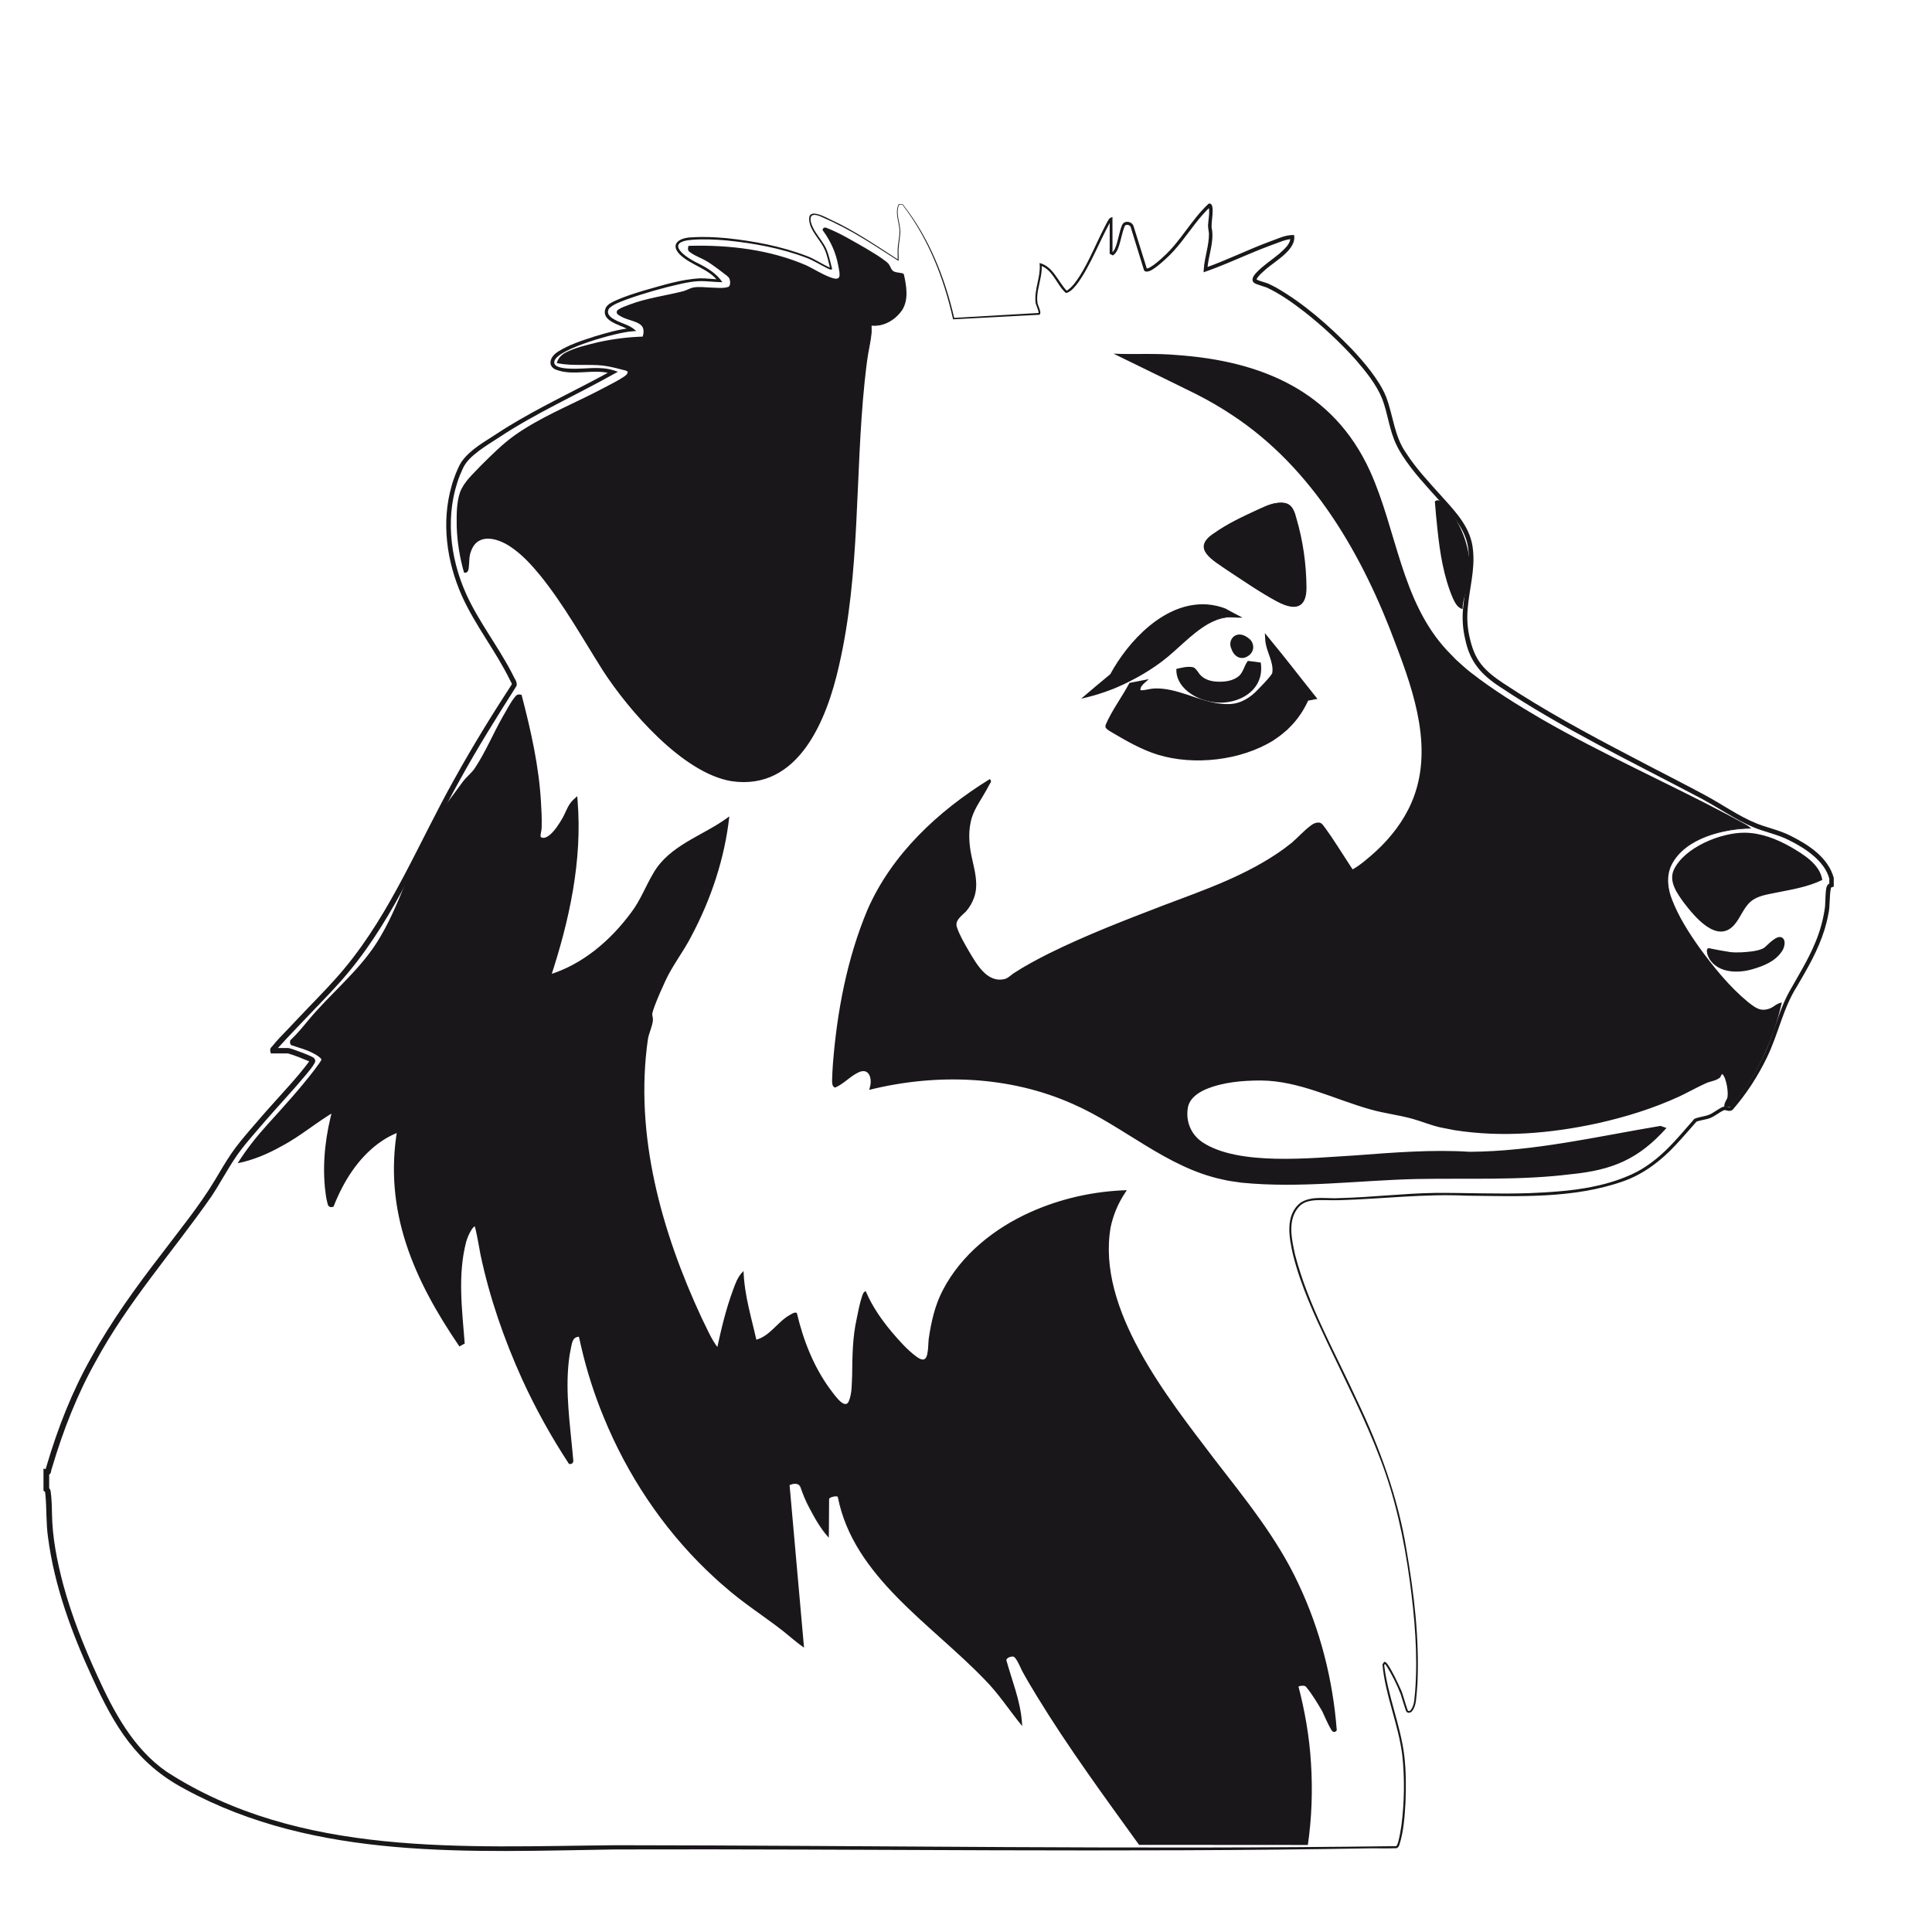 <?xml version="1.0" encoding="UTF-8"?>
<svg id="Layer_1" data-name="Layer 1" xmlns="http://www.w3.org/2000/svg" viewBox="0 0 1080 1080">
  <defs>
    <style>
      .cls-1 {
        fill: #1a171b;
      }
    </style>
  </defs>
  <g>
    <path class="cls-1" d="M504.55,114.11c14.72,18.52,23.64,41.01,28.91,63.9,0,0-.39-.29-.39-.29,0,0,47.72-2.78,47.72-2.78l-.23.07c.07-1.28-.83-3.08-1.26-4.4-.16-.43-.32-.88-.4-1.36,0,0-.05-.46-.05-.46-.7-7.12,2.87-13.85,2.34-20.91,0,0-.06-.86-.06-.86,7.73,1.98,10.31,10.56,15.34,15.66,0,0-.29-.16-.29-.16-.05-.02.13-.02.3-.12,3.07-2,5.16-5.22,7.16-8.25,5.36-8.54,9.08-18.01,13.7-26.97.89-1.59,1.57-3.25,2.63-4.79.21-.24.46-.51.91-.69,0,0,.99-.39.99-.39,0,0,0,1.09,0,1.09,0,0,.03,18.95.03,18.95,0,0-.43-.69-.43-.69,0,0,.96.48.96.48,0,0-.84.09-.84.09.69-.56,1.19-1.28,1.62-2.13,1.82-4.08,2.25-8.78,3.9-12.97.21-.48.49-1.11,1.11-1.56.59-.43,1.28-.58,1.91-.57,1.61,0,3.22,1.02,3.6,2.66,0,0,.23.72.23.72,0,0,7.21,23.06,7.21,23.06l-.26-.4s.31.08.74-.07c.41-.13.86-.34,1.3-.58,2.7-1.57,5.09-3.76,7.41-5.88,9.68-8.69,15.55-20.6,25.09-29.47,0,0,.27-.25.27-.25,0,0,.35,0,.35,0,3.71-.03.42,11.76,1.38,14.17,1.34,7.69-2.19,15.25-2.52,22.81,0,0-1.34-1.01-1.34-1.01,12.19-4.3,23.88-10.15,36.04-14.66,0,0,6.09-2.28,6.09-2.28,2.36-.9,5-1.49,7.65-1.47,1.7,8.32-11.29,14.91-16.48,19.82-1.46,1.27-3.03,2.65-4.09,4.23-.19.3-.35.6-.38.88-.01.03,0,.03,0,.03-.02.02,0-.06-.03-.09-.01-.03-.04-.06-.06-.09,0,0,.01,0,.02,0,.32.28.76.42,1.19.61,1.67.68,3.76,1.14,5.45,1.82,1.41.72,2.88,1.37,4.27,2.13,15.74,9.04,29.47,21.19,42.1,34.12,3.71,3.95,7.64,8.38,10.91,12.7,3.35,4.47,6.53,9.18,8.65,14.52,3.9,10.41,4.5,21.7,10.93,30.96,5.89,9.19,13.57,17.22,20.96,25.47,7.6,8.46,15.53,16.94,16.59,28.93,1.26,11.27-2.17,22.22-2.98,33.25-.47,5.42-.07,10.83,1.21,16.11,1.21,5.28,3.05,10.42,6.36,14.58,3.26,4.19,7.68,7.45,12.23,10.51,23.04,15.29,47.38,28.43,71.91,41.22,8.54,4.6,35.58,18.3,44.17,23.2,9.59,5.42,18.68,11.86,29.13,15.33,5.16,1.72,10.7,3.13,15.75,5.74,9.92,5,20.65,11.92,23.86,23.25,0,0,.04.16.04.16,0,0,0,.16,0,.16,0,0,0,3.84,0,3.84,0,0,0,.88,0,.88,0,0-.81.28-.81.28-.38.13-.91.31-.71.23.18-.18,0,0-.06.3-1.01,4.81-.32,10.02-1.51,14.91-2.12,11.56-7.27,22.28-13.04,32.38,0,0-4.33,7.52-4.33,7.52-7.85,12.22-10.43,26.56-16.83,39.76-5.07,10.54-11.5,20.45-19.16,29.28-.49.46-1.28.74-1.94.72-1.09.05-2.06-.67-2.99-.38-2.66,1.17-4.88,3.24-7.71,4.37-2.52.97-5.5,1.14-7.88,2.12,0,0,.37-.26.37-.26-3.9,4.39-7.71,8.91-11.78,13.22-8.06,8.71-17.82,16.19-29.1,20.21-28.1,9.91-58.51,8.44-87.83,8.11-23.61-1.11-47.01,1.8-70.6,2.51-2.95.07-5.93.05-8.86-.03-4.89-.03-10.49-.17-14.08,3.61-6.69,7.27-4.21,18.11-2.28,26.88,7.43,28.56,22.28,54.41,34.48,81.1,12.74,26.59,23.02,54.52,27.78,83.71,4.29,24.67,7.27,49.75,6.16,74.83,0,0-.31,4.42-.31,4.42-.46,3.72-.22,7.73-2.52,10.9-.5.71-1.45,1.36-2.39,1.08-.26-.04-.44-.18-.65-.29-.57-.4-.65-1.15-.9-1.73-.78-2.3-1.9-6.1-2.66-8.44-2.15-5.39-4.75-10.73-7.85-15.64-.29-.41-.6-.85-.97-1.17-.1-.12-.23-.12-.14-.13,0,0,.44-.25.44-.25l-.75,1.19s.08-.34.08-.34c1.96,17.23,9.08,33.42,11.24,50.67,1.01,8.65,1.05,17.35.7,26.04-.48,8.15-.97,16.45-3.52,24.25-.27.52-.47,1.15-1.36,1.56,0,0-.06.03-.06.03,0,0-.12,0-.12,0-4.56.17-9.12.11-13.66.07-140.88,2.51-281.89.21-422.76.64-81.06,1.17-167.27,6.36-240.86-33.75-27.2-14.38-39.39-35.29-51.77-62.32-11.42-24.87-21.11-50.9-24.7-78.18-1.17-7.9-.74-15.93-1.47-23.83,0,0-.1-.82-.1-.82,0,0-.1-.78-.1-.78-.03-.19-.07-.28-.08-.28,0,0,.01,0-.05-.03,0,0-.77-.56-.77-.56,0,0,0-.79,0-.79,0,0,0-9.6,0-9.6,0,0,0-1.97,0-1.97,0,0,1.9.43,1.9.43.06.01.16.01,0,.02-.08.01-.24.04-.42.17-.19.12-.33.33-.37.42-.08.21-.03.12-.02-.04.02-.16.04-.41.11-.7,0,0,.65-2.17.65-2.17,6.16-20.81,14.1-41.17,24.78-60.1,11.21-20.24,24.76-39.09,38.87-57.35,10.35-13.78,21.37-27.07,30.27-41.83,2.95-4.92,5.82-9.95,9.11-14.79,3.31-4.86,7.07-9.28,10.82-13.68,3.53-4.01,7.9-9.24,11.39-13.04,7.11-8.03,14.58-15.81,21.02-24.38.24-.37.53-.77.7-1.14.05-.13.01-.03,0,.05,0,0-.01.09,0,.17,0,.08.01.17.04.25,0,0,.07.21.07.21.03.12.19.25.13.19,0,0-.61-.34-.61-.34,0,0-.2-.1-.2-.1,0,0-.3-.14-.3-.14-3.66-1.54-7.48-3.1-11.26-4.19-.05,0,.06,0-.03-.01,0,0-.36,0-.36,0,0,0-.73,0-.73,0,0,0-1.45,0-1.45,0,0,0-5.81,0-5.81,0,0,0-1.22,0-1.22,0,0,0-.27-1.16-.27-1.16-.06-.28-.13-.63-.06-1.1.06-.47.36-.96.58-1.19.23-.25.36-.35.42-.41,2.88-3.63,6.21-6.91,9.39-10.24,2.91-2.99,7.55-8.08,10.59-11.16,7.11-7.4,14.3-14.69,20.77-22.55,26.21-31.66,41.43-70.44,61.48-106.05,9.98-17.97,20.74-35.5,31.97-52.7,0,0-.18.41-.18.41.05-.2.02-.5-.15-.92-.17-.42-.47-.91-.78-1.48-7.98-16.42-19.55-30.66-27.04-47.42-8.41-19.02-11.47-40.98-5.68-61.16.56-2.43,1.58-4.72,2.35-7.01.87-2.03,2.03-4.93,3.33-6.75,5.11-7.08,13.2-11.21,20.23-15.93,4.07-2.68,8.24-5.19,12.45-7.63,16.85-9.75,34.46-17.93,51.36-27.32,0,0,.19,1.97.19,1.97-10.37-3.38-21.69,1.57-31.96-2.57-.89-.45-1.87-1.16-2.38-2.32-.52-1.17-.27-2.43.1-3.37.7-1.87,2.34-3.31,3.97-4.33,6.24-3.87,13.13-6.05,20.01-8.3,6.93-2.06,13.82-4.17,21.09-4.8,0,0-.53,1.62-.53,1.62-.56-.45-1.33-.86-2.11-1.22-5.07-2.52-14.89-4.67-11.91-11.7,1.16-2.22,3.82-3.24,5.82-4.21,4.96-2.2,10.14-3.84,15.32-5.4,10.4-2.89,20.8-6.36,31.68-6.88,3.67-.02,7.24.48,10.77.6,0,0-.64,1.22-.64,1.22-5.4-7.31-15.27-9-21.64-15.23-5.68-5.94.1-9.46,7.11-9.51,6.4-.44,12.83-.09,19.2.48,15.24,1.62,30.46,4.47,44.81,9.98,4.51,1.64,9.11,4.98,13.36,6.66-.07.01-.14.06-.17.11l-.11.45c-.94-3.58-1.6-7.22-3-10.57-2.13-5.01-6.61-8.99-8.35-14.31-2.64-9.81,6.14-5.37,11.31-2.79,6.74,3.06,13.17,6.72,19.45,10.59,6.29,3.87,12.43,7.96,18.62,11.96l-.37.19c.11-2.59-.18-5.24.15-7.88.28-2.62.81-5.21.89-7.8.1-5.2-2.96-10.64-.41-15.65,0,0,.09,0,.09,0,0,0,1.99.02,1.99.02h0ZM504.41,114.37s-1.85.02-1.85.02c0,0,.14-.08.14-.08-1.19,2.34-1.02,5.07-.57,7.61.44,2.57,1.17,5.14,1.14,7.82-.07,2.66-.59,5.24-.85,7.84-.33,2.72.02,5.49-.12,8.27-6.33-4.04-12.61-8.18-19.02-12.08-7.83-4.83-16.03-9.09-24.45-12.73-8.58-3.66-5.8,4.58-2.77,9,1.99,3.12,4.48,5.93,5.95,9.39,1.47,3.47,2.14,7.14,3.09,10.67l.07.27s-.19.17-.19.17c-.07.07-.18.13-.28.16-.12.03-.11.01-.16.02-.7-.07-1.27-.4-1.89-.67-3.95-1.89-7.81-4.43-11.92-5.97-14.25-5.39-29.43-8.14-44.55-9.67-6.32-.54-12.66-.84-18.98-.39-16.09,1.12-4.56,9.63,3.2,13.25,5.07,2.56,10.17,5.62,13.42,10.48,0,0-1.6-.05-1.6-.05-3.64-.11-7.2-.59-10.71-.56-3.48.04-7,.72-10.49,1.43-10.42,2.32-20.81,5.27-30.88,8.87-3.26,1.29-7.12,2.51-9.6,4.91-2.01,3.02.78,5.17,3.46,6.54,3.22,1.79,6.82,2.49,9.88,4.7,0,0,1.8,1.45,1.8,1.45,0,0-2.33.18-2.33.18-8.33.48-40.82,9.51-43.32,16.33-2.55,6.62,18.44,4.08,22.08,4.17,3.68-.06,7.4.18,10.95,1.32,0,0,2.37.74,2.37.74l-2.18,1.22c-21.18,11.89-43.31,21.73-63.57,35.05-4.07,2.69-8.22,5.16-12.03,8.02-3.78,2.87-7.38,6.05-9.13,10.31,0,0-1.43,3.27-1.43,3.27-8.38,21.29-5.8,45.61,3.42,66.21,6.93,15.4,17.59,28.97,25.43,43.96,0,0,1.63,3.22,1.63,3.22.76,1.26,1.55,2.64,1.19,4.36-11.05,17.4-22.02,34.93-31.93,53.02-20,35.77-35.22,74.68-61.65,106.61-6.57,7.99-13.81,15.33-20.9,22.73-5.77,6.18-12.74,13.19-18.41,19.53-.61.65-1.03,1.34-1.62,1.95,0,0-.27.26-.27.26,0,0,.14-.2.15-.35.02-.15,0-.17,0-.14l-1.48-1.16s5.81,0,5.81,0c0,0,1.45,0,1.45,0,0,0,.73,0,.73,0h.36c.15,0,.5.04.69.09,1.13.28,1.99.6,2.95.92,3.14,1.13,6.27,2.26,9.31,3.65,0,0,.44.24.44.24.14.09.29.15.66.38.5.26,1.21,1.12,1.18,1.86,0,.13,0,.27-.02.31-.05.29-.14.59-.25.81-1.37,2.54-3.27,4.62-5.05,6.84-7.38,8.85-15.34,17.24-22.87,25.95-4.97,5.85-11.95,13.5-16.25,19.94-4.81,7.07-8.85,14.84-13.63,22.02-21.42,30.66-46.5,58.76-64.42,91.74-10.55,18.74-18.4,38.87-24.53,59.47,0,0-.6,1.97-.6,1.97-.01.05-.03.17-.05.36-.04.2-.02.47-.26,1.01-.16.53-1.08,1.18-1.63,1.18-.53.06-.78-.01-1.08-.06,0,0,1.9-1.54,1.9-1.54,0,0,0,9.6,0,9.6,0,0-.77-1.35-.77-1.35.84.4,1.53,1.63,1.61,2.48.55,4.05.66,8.1.72,12.14.17,13.54,2.84,26.87,6.3,39.94,4.73,17.47,11.44,34.36,18.98,50.81,9.28,20.34,20.19,40.99,39.01,53.93,74.19,47.83,166.24,41.69,250.89,40.95,145.45.11,290.96,2.5,436.4.51,0,0-.18.03-.18.03.13-.03.46-.46.64-.9.2-.45.36-.94.51-1.44.81-3.11,1.39-6.29,1.84-9.48,1.61-12.8,1.84-25.91.48-38.73-2.04-17.28-9.57-33.7-11.11-51.03,0,0,.75-1.19.75-1.19,0,0,.17-.27.17-.27l.27.02c.98.14,1.43,1.06,1.97,1.75,2.84,4.36,4.98,9.1,7.15,13.81.3.66.6,1.39.82,2.1,0,0,.67,2.12.67,2.12,0,0,1.3,4.22,1.3,4.22.22.7.44,1.4.68,2.09.15.43.28.81.45,1.18,0,0-.02-.01-.03-.01,0,0,.05.03.07.04.12.06.23.16.35.16.43.16.93-.2,1.34-.72,2.12-2.99,1.87-6.86,2.32-10.36,1.56-20.55-.28-41.19-3-61.57-3.18-23.31-8.09-46.46-16.58-68.46-8.36-22.04-19.15-43.02-29.25-64.3-7.57-15.98-15.04-32.17-19.39-49.38-2.21-9.55-4.8-22.65,4.31-29.48,6.6-4.03,14.71-1.92,21.98-2.47,17.65-.44,35.27-2.61,52.95-2.89,17.68-.12,35.35.76,53.01.12,20.34-.86,41.42-2.51,59.82-11.85,7.74-4.11,14.41-9.88,20.38-16.28,4.01-4.27,7.79-8.78,11.69-13.21,0,0,.15-.17.15-.17l.22-.09c3.51-1.41,7.04-1.21,10.17-3.35,1.54-.92,3-1.96,4.73-2.88.49-.26,1.11-.52,1.7-.54.66-.02,1.2.13,1.65.24.44.12.82.21,1.09.21.25-.01.37-.05.56-.21,0,0-.1.1-.1.1,7.46-8.71,13.74-18.42,18.66-28.78,5.67-11.51,8.15-24.73,14.62-36.21,4.78-8.5,10.43-17.66,14.14-26.66,2.79-6.54,4.71-13.46,5.62-20.48.21-2.85.18-5.75.46-8.67.16-1.33.29-2.92,1.43-3.92.38-.26.67-.33.84-.4l.46-.15s-.81,1.17-.81,1.17c0,0,0-3.84,0-3.84,0,0,.04.31.04.31-1.32-5.06-4.8-9.38-8.86-12.87-4.09-3.51-8.8-6.33-13.7-8.74-4.83-2.49-10.11-3.82-15.45-5.59-5.38-1.75-10.42-4.35-15.27-7.08-7.27-4.17-14.16-8.57-21.61-12.35-36.28-19.11-74.94-37.82-109.02-60.55-10.61-6.87-17.04-14.04-19.65-26.71-1.33-5.51-1.75-11.25-1.25-16.89.83-11,4.21-21.81,3.04-32.77-.98-11.33-8.66-19.42-15.93-27.56-7.35-8.24-15.09-16.33-21.17-25.83-1.07-1.76-2.23-3.67-3.1-5.56-4.03-8.14-4.81-17.56-8.01-25.85-3.27-8.11-9.14-15.26-14.84-21.89-8.74-9.72-18.38-18.69-28.65-26.76-6.61-5.12-13.53-10.04-21.11-13.59-1.71-.59-3.68-1.14-5.38-1.8-4.05-1.34-2.5-4.22-.38-6.46,3.85-4.09,8.63-7.11,12.88-10.65,2.68-2.56,6.28-5.19,6.13-9.14,0,0,1.11.96,1.11.96-3.99.09-7.93,2.18-12.05,3.54-4.04,1.47-8.03,3.12-12.01,4.79-8.41,3.55-16.84,7.29-25.55,10.26,0,0,.1-1.51.1-1.51.42-7.05,3.01-13.46,2.91-20.21-.12-1.5-.55-3.03-.51-4.66.21-3.47,1.04-6.88.38-10.26-.01-.04,0,.02.06.05.08.06.2.12.34.11,0,0,.62-.25.62-.25-3.1,2.88-5.88,6.12-8.51,9.5-5.27,6.78-10.2,14.11-16.67,19.87-1.6,1.47-3.23,2.91-4.98,4.24-1.65,1.14-3.34,2.6-5.48,2.75-.44.03-1.09-.2-1.49-.59,0,0-.08-.25-.08-.25,0,0-7.15-23.13-7.15-23.13,0,0-.22-.72-.22-.72-.18-1.23-2.11-1.87-2.99-1.22-.21.14-.39.46-.58.9-1.26,3.27-1.81,6.71-2.87,10.08-.6,1.92-1.32,4.1-3.14,5.58,0,0-.39.32-.39.32,0,0-.45-.23-.45-.23,0,0-.96-.49-.96-.49,0,0-.43-.22-.43-.22,0,0,0-.48,0-.48,0,0,.03-18.95.03-18.95,0,0,1,.7,1,.7-.08,0-.42.38-.62.76-1.65,3.09-3.3,6.22-4.81,9.4-2.98,5.91-13.13,29.7-20.08,30.49-5.28-4.71-7.11-12.94-14.28-15.37,0,0,.76-.6.76-.6.17,2.43-.12,4.83-.56,7.15-.84,4.78-2.56,9.67-1.77,14.53.39,1.4,1.08,2.77,1.41,4.18.19.7.37,1.83-.41,2.29,0,0-.15,0-.15,0,0,0-47.73,2.52-47.73,2.52,0,0-.32.02-.32.02,0,0-.07-.31-.07-.31-5.12-22.82-13.87-45.22-28.31-63.8h0Z"/>
    <path class="cls-1" d="M487.1,181.79c6.71.4,13.07-3.41,16.63-8.97,3.4-5.76,1.93-12.95.46-19.11,0,0,.1.21.1.21.07.06-.19-.09-.42-.12-.23-.05-.49-.09-.75-.13-1.66-.29-3.59-.26-4.93-1.46-1.69-1.69-1.85-3.82-3.86-5.06-6.95-4.97-14.68-9.07-22.24-13.1-3.4-1.8-7.45-3.81-10.78-5.04.13,0,.38-.27.38-.36l-.14-.81c4.44,5.9,7.73,12.91,9.09,20.2,1.91,7.18.78,12.23-7.65,8.94-6.84-2.62-12.87-7.14-19.82-9.2-18.37-6.07-37.89-8.48-57.2-7.75,0,0,1.24-1.04,1.24-1.04-.02.07,0,.11-.01.02,0-.09-.12-.33-.17-.36,0,0,.63.44.63.44,2.59,1.75,5.64,2.81,8.4,4.37,3.44,1.97,6.44,4.46,9.62,6.8,1.33,1.09,2.75,2,3.91,3.39.74,1,1.02,2.24,1.12,3.41.27,4.07-1.48,6.15-5.56,6.32-5.79.51-11.53-.87-17.17-.21-1.86.48-3.36,1.45-5.39,2-11.94,2.98-25.04,4.2-35.83,9.56.09-.13,0-.5-.04-.52-.09-.03.83.56,1.22.81,7.45,3.78,16.72,3.42,12.65,14.9-12.99.14-25.94,2.16-38.35,6.04-3.75,1.19-8.33,2.73-9.69,6.72,0,0-.45-.75-.45-.75,10.16,1.97,21.15-.29,31.37,2.58,2.06.48,4.1.96,6.15,1.55,1.27.25,2.68,1.25,2.1,2.69-.45,1.19-1.44,1.9-2.3,2.5-1.78,1.2-3.63,2.21-5.48,3.22-3.73,1.99-7.46,3.89-11.2,5.85-11.23,5.73-22.82,10.83-33.74,17.11-7.31,4.13-14.15,8.95-20.16,14.84-6.01,5.79-12.07,11.69-17.32,18.16-2.55,3.28-3.79,7.17-4.15,11.29-1.16,12.44.27,25.12,3.75,37.1,0,0-.9-.72-.9-.72-.13-.01-.26.03-.36.09-.04.02-.08.05-.1.08,0,0,.04-.07.07-.18.5-2.21.28-4.41.54-6.72,1.38-10.39,8.92-14.82,18.65-11.46,10.4,3.55,18.12,12.05,25.04,20.18,13.6,16.6,24.02,35.31,35.42,53.14,11.49,17.57,25.84,33.59,42.29,46.64,8.16,6.22,17.31,12.08,27.52,13.71,16.47,2.59,30.21-4.95,39.41-18.45,18.74-27.45,23.96-73.49,26.72-106.39,2.35-29.06,3-58.4,6.09-87.45.83-7.68,1.87-16.15,3.23-23.72,1.08-5.29,2.28-10.36,2.36-15.81h0ZM487.3,182c.24,5.21-1.08,10.58-1.97,15.7-.89,5.22-1.41,10.52-2,15.78-5.46,52.82-2.3,106.68-14.34,158.73-6.73,29.97-22.56,70.08-60.14,64.46-27.16-4.51-57.37-39.49-71.84-61.84-11.34-17.93-21.65-36.56-34.96-53.07-4.98-6.06-10.31-11.94-16.87-16.25-7.14-4.76-18.13-7.79-21.83,2.52-1.29,3.03-.89,6.32-1.34,9.57-.05.6-.23,1.29-.61,1.88-.29.41-.77.68-1.29.65,0,0-.71-.03-.71-.03-2.43-8.39-3.81-17.08-4.1-25.8-.06-6.37-.19-12.92,1.83-19.06,2.31-6.11,7.46-10.4,11.78-15.05,5.99-5.95,11.96-11.97,18.86-16.89,13.82-9.75,29.56-16.17,44.56-23.77,3.72-1.94,7.5-3.83,11.18-5.83,1.83-1.01,3.68-2.03,5.38-3.2.85-.58,1.63-1.22,1.93-2.04.3-.75-.4-1.17-1.47-1.43-4-1.04-8.14-2.13-12.23-2.66-8.28-.91-16.78.34-25.23-1.27,0,0-.64-.12-.64-.12.59-2.52,2.48-4.5,4.58-5.7,5.77-3.06,12.2-4.39,18.49-5.97,8.41-1.87,17-2.93,25.62-3.17,0,0-.83.61-.83.61.76-2.3,1.05-4.87-.33-6.5-1.49-1.78-4.08-2.47-6.29-3.22-2.16-.69-4.48-1.44-6.42-2.75-.28-.2-.62-.32-1.06-.9-.26-.33-.36-1.05-.15-1.44.19-.44.41-.6.6-.77,2.01-1.37,4.27-2.02,6.48-2.91,9.8-3.71,20.22-4.97,30.03-7.48,1.7-.45,3.56-1.6,5.45-2.04,3.36-.62,6.73-.07,9.99.02,3.34.06,6.76.61,9.86-.43,1.14-.76,1-3.2.52-4.52-.7-1.41-2.48-2.32-3.71-3.4-4.05-3.03-8.02-6.21-12.68-8.25-1.9-.93-3.9-1.83-5.65-3.14-.12-.09-.29-.18-.57-.44-.55-.42-.73-1.55-.54-2.13,0,0,.2-1,.2-1,0,0,1.05-.04,1.05-.04,21.99-.53,44.65,2.17,64.96,10.98,4.36,2.13,8.47,4.78,12.96,6.5,6.89,2.78,5.77-1.19,4.78-6.38-1.26-7.15-4.25-13.69-8.53-19.56,0,0-.27-.38-.27-.38l.14-.43c.07-.37.55-.84.93-.89.38-.09.62-.03.82,0,7.94,3.03,15.19,7.54,22.56,11.71,3.72,2.24,7.45,4.43,10.95,7.14.89.7,1.81,1.61,2.28,2.64.52,1,.89,1.98,1.56,2.57,1.2,1.08,3.53,1.01,5.12,1.4.29.1.59.08,1.04.54,0,0,.07.07.07.07,0,0,.03.14.03.14,1.42,6.39,2.74,13.88-.91,19.77-3.65,5.48-10.36,9.56-17.07,8.79h0Z"/>
    <path class="cls-1" d="M978.58,463.03c-.15-.06-.22-.03-.31-.12,0,0-.36-.28-.36-.28-2.93-2.09-8.75-4.83-12.02-6.6-39.07-20.22-79.79-37.35-117.42-60.3-14.52-8.97-29.25-18.44-40.92-31.08-25.84-27.55-28.6-67.15-43.68-100.28-17.71-38.64-50.84-56.58-91.82-61.93-9.63-1.25-19.37-2-29.07-2.1-4.85,0-9.75.23-14.7.1,0,0,.59-2.41.59-2.41,20.52,10.4,42.07,19.11,61.38,31.78,52.36,34.46,81.1,93.37,99.88,151.32,9.82,30.79,10.9,62.26-11.66,87.81-5.03,5.88-10.85,11.08-17.02,15.7-1.27.78-6.36,5.39-6.82,2.26-4.48-6.7-10.19-16.23-15.06-22.97-.58-.84-1.37-1.79-1.93-2.39-.59-.17-1.1-.1-1.76.03-1.52.46-3.11,1.89-4.4,2.96-2.88,2.48-5.49,5.24-8.47,7.8-27.48,21.53-62.11,30-93.81,43.23-14.24,5.64-28.44,11.43-42.16,18.25-6.83,3.41-13.65,7.03-19.99,11.16-2.15,1.75-4.81,3.89-7.91,3.62-9.47-.03-14.23-9.91-18.58-16.87-1.94-3.32-3.82-6.67-5.42-10.2-3.17-6.43-.43-8.28,4.15-12.62,8.03-9.33,5.42-18.76,2.93-29.58-1.66-7.51-2.21-15.55.19-22.99,2.28-6.57,6.61-11.96,9.66-18.11.17-.34.41-.63.57-.94.1-.18.19-.37.22-.51.02-.15,0-.11-.01-.15l.62.04c-28.31,17.58-53.96,41.51-67.35,72.51-6.6,15.39-10.75,31.77-13.97,48.19-2.93,15.41-4.86,31.07-5.28,46.76,0,.7.06,1.41.24,2.03.04.15.16.14-.14.02,0,0-.5.04-.5.04,4.77-2.25,8.11-6.41,13.06-8.57,1.37-.57,2.91-.89,4.38-.52,4.86,1.13,5.2,7.18,4.19,11.12,0,0-1.13-1.16-1.13-1.16,37.45-9.2,78.16-7.75,113.71,7.96,17.84,7.73,33.51,19.25,50.19,28.54,12.44,7,25.83,12.51,39.99,14.39,33.38,4.15,67.04-.98,100.55-1.75,24.02-.61,48.03.53,71.98-1.43,26.62-2.3,45.02-3.57,64.24-24.59,0,0,.64,2.55.64,2.55l-.73-.25.78.07c-35.35,6.03-70.68,14.24-106.79,14.45-32.05-2.1-63.96,3.04-96.01,3.7-17.88.13-39.92.45-55.35-9.87-5.95-4.12-9.65-11.01-9.47-18.3-.48-14.54,16.48-18.85,27.94-20.45,30.79-4.65,50.32,7.16,78.25,15.54,7.62,2.16,15.73,3.12,23.44,5.3,5.15,1.47,10.07,3.56,15.23,4.77,0,0,7.78,1.56,7.78,1.56,15.61,2.52,31.9,2.78,47.62,1.3,26.41-2.5,52.69-8.69,76.95-19.51,6.06-2.71,11.82-6.54,18.29-8.46,1.35-.45,2.82-.76,3.76-1.51.34-.74.72-1.43,1.35-2.09,5.19-3.63,7.29,13.21,5.81,15.76-.63,1.43-1.45,2.38-1.45,3.36,0,0-.95-.94-.95-.94,0,0,2.3-.1,2.3-.1,0,0-.64.31-.64.31,6.88-7.96,12.61-16.9,17.24-26.37,4.63-9.47,8.16-19.48,10.67-29.73,0,0,.93.88.93.88-1.44.42-2.71,1.58-4.33,2.45-5.83,2.97-10.25.31-14.69-3.43-2.71-2.17-5.2-4.56-7.6-7.02-11.82-12.42-22.27-26.25-30.41-41.36-4.62-8.92-9.31-19.83-4.43-29.62,7.26-14.61,29.61-20.69,44.78-20.16h0ZM978.86,463.14c-15.42.23-36.92,5.37-44.44,20.34-3.04,6.22-2.16,13.38.35,19.63,3.7,9.54,9.29,18.23,15.17,26.57,8.01,10.95,16.68,21.76,27.15,30.42,2.67,2.05,5.38,4.37,8.57,4.36,1.56,0,3.21-.43,4.59-1.13,1.4-.73,2.71-1.99,4.58-2.59,0,0,1.24-.39,1.24-.39-2.5,10.8-6.1,21.37-10.93,31.37-4.69,9.72-10.54,18.92-17.6,27.12,0,0-.39.02-.39.02l-2.3.11s-.98.05-.98.05l.03-.99c.05-1.52,1.02-2.78,1.57-3.99,1.03-2.59-.43-11.96-2.78-13.69,0,.02.11-.05-.03.05-.55.47-.72,1.54-1.31,2.07-2.37,1.87-5.55,1.94-8.18,3.28-4.81,2.2-9.47,4.82-14.33,7.15-14.65,6.73-30.13,11.53-45.84,15.03-26.17,5.69-53.47,8.02-80.05,3.82,0,0-7.94-1.56-7.94-1.56-5.26-1.21-10.24-3.31-15.36-4.75-7.73-2.15-15.64-3.03-23.46-5.23-20.41-5.73-39.9-16.06-61.35-16.21-10.37.01-21.24.92-30.83,4.93-4.44,1.97-8.86,5-9.93,9.94-1.41,7.56,1.43,15.07,7.88,19.5,20.13,13.61,61.45,8.87,85.44,7.52,21.16-1.59,43.3-3.4,64.13-2.03,36.01-.22,71.27-8.55,106.68-14.48,0,0,.38.13.38.13,0,0,.72.25.72.25,0,0,2.26.79,2.26.79-15.72,17.59-30.4,23.56-53.52,25.86-28.73,3.56-57.72,2.11-86.56,2.67-32.42.79-64.89,5.27-97.38,2.05-3.36-.5-7.51-.96-10.81-1.81-31.11-6.62-55.14-29.76-83.55-42.18-35.52-15.86-76.36-17.24-113.85-7.89,0,0,.39-1.53.39-1.53,1.31-4.45-.23-10.88-6.04-8.41-4.67,2.04-8.35,6.39-13.11,8.53,0,0-.27.11-.27.11,0,0-.23-.07-.23-.07-1.5-.49-1.45-2.48-1.5-3.75.04-3.21.27-6.33.47-9.51,2.33-29.33,7.88-58.78,19.29-86.01,13.63-31.19,39.53-55.19,68.03-72.86,0,0,.31-.19.31-.19s.31.24.31.24c1.01.94-.08,2.05-.52,2.88-.51.95-1.01,1.92-1.55,2.86-2.74,4.99-6.25,9.71-8.08,15.1-2.34,7.23-1.81,15.1-.2,22.46.78,3.74,1.79,7.46,2.25,11.31.47,3.83.39,7.87-1.01,11.56-1,2.75-2.52,5.33-4.45,7.55-2.45,2.52-6.48,5.03-5.01,8.98,1.54,4.49,4.01,8.61,6.36,12.74,4.4,7.3,10.28,18.6,20.48,16,1.71-.55,3.07-1.92,4.65-3.07,6.49-4.25,13.25-7.83,20.12-11.29,20.65-10.2,42.17-18.46,63.64-26.72,23.2-8.74,47.04-16.94,67.3-31.54,0,0,4.53-3.47,4.53-3.47,3.54-3.07,6.83-6.79,10.69-9.67,1.33-1.08,3.43-2.06,5.33-1.5,1.37.68,1.9,1.93,2.79,2.96,3.95,5.34,9.04,13.58,12.74,19.2,0,0,1.56,2.41,1.56,2.41l.79,1.18c.11.19.13.14.28.45.12.3.12.51.13.5,0,0,0-.11-.19-.3-.17-.16-.39-.17-.4-.17,4.6-2.53,9.34-6.71,13.36-10.33,8.35-7.69,15.46-16.89,19.95-27.33,12.42-28.86,1.73-60.61-8.85-88.35-18.41-49.71-46.27-98.48-91.47-128.18-6.34-4.22-12.93-8.05-19.72-11.5-15.42-7.67-31.07-15.18-46.55-22.8,11.67.5,23.55-.35,35.22.74,47.07,3.27,87.63,19.85,108.16,64.96,14.95,33.06,17.4,72.5,42.92,100.06,0,0,5.06,5.23,5.06,5.23,2.72,2.39,5.35,4.97,8.24,7.16,12.47,9.76,26.02,18.12,39.68,26.12,33.88,19.53,69.75,35.33,104.3,53.62,0,0,6.47,3.45,6.47,3.45,2.02,1.09,4.1,2.13,5.89,3.58.15.11.31.33.39.47h0Z"/>
    <path class="cls-1" d="M817.29,340.21c-1.11-5.41.94-11.11,1.62-16.38.61-5.27-.09-10.75-.78-16.03-.95-6.64-2.29-13.64-6.53-19.05-1.63-2.15-3.43-4.27-5.49-6-.71-.56-1.46-1.16-2.29-1.34-.22-.03-.21.03-.2.04l.31-.82c2.86,15.28,4.38,30.73,7.73,45.9.55,2.51,1.16,5.01,1.92,7.45.75,2.19,1.42,4.65,3.48,5.94,0,0,.19.12.19.12l.09.05h.02s.03.02-.02.02c-.04,0-.08.06-.08.1h0ZM817.58,340.29s-.07.1-.13.12c-.07.02-.05,0-.08,0-.08,0-.16-.03-.23-.06-2.59-.91-3.83-3.55-4.94-5.83-5.16-12.05-7.23-25.19-8.61-38.14-.59-5.36-1.09-10.71-1.5-16.08.59-.48,1.34-.83,2.11-.58,2.5.92,4,3.25,5.65,5.15,7.12,8.62,11.08,19.71,11.82,30.82.12,2.81.12,5.65-.44,8.51-1.11,5.63-3.55,10.45-3.65,16.09h0Z"/>
    <path class="cls-1" d="M713.18,281.5c-3.58.62-6.83,2.4-9.97,4.17-5.52,3.06-13.07,8.12-18.48,11.53-1.52,1-2.98,1.97-4.49,3.01-2.02,1.47-4.3,2.68-5.02,4.99-.43,2.42,1.58,4.45,3.19,6.06,2.56,2.49,5.45,4.73,8.39,6.85,8.86,6.28,18.51,11.56,28.34,16.14,1.53.7,3.29,1.41,4.91,1.8,3.2.84,6.17.69,6.8-2.95.84-5.11.03-10.63-.25-15.85-.56-7.21-1.4-14.4-2.34-21.58-1.52-7.77-.31-15.76-11.08-14.17h0ZM713.14,281.2c7.65-1.2,9.9,1.79,11.63,8.78,3.62,12.35,5.42,25.15,5.56,38.03.24,12.21-6.5,13.51-16.22,8.38-9.7-5.19-18.69-11.47-27.87-17.48-8-5.62-20.97-12.26-7.52-20.9,7.47-5.32,15.85-9.19,24.14-13.03,3.32-1.49,6.62-3.18,10.28-3.78h0Z"/>
    <path class="cls-1" d="M685.66,344.9c2.67-.32,5.32.2,7.92-.09,0,0-.09.46-.09.46-2.85-1.34-6.34-2.84-8.94-3.98-12.8-3.56-25.97.66-36.98,7.37-11.13,6.86-20.46,17.11-25.82,29.08,0,0-.05.11-.05.11l-.12.11-5.95,5.59c-1.98,1.87-3.95,3.74-5.96,5.58,0,0-1.09-2.03-1.09-2.03,7.01-2.09,13.8-4.93,20.31-8.31,6.48-3.41,12.8-7.23,18.75-11.45,9.59-7.17,18.72-15.59,29.93-20.27,1.48-.57,3.79-1.33,5.33-1.7,0,0,2.76-.47,2.76-.47h0ZM685.7,345.19s-2.71.51-2.71.51l-2.65.8s-2.55,1.07-2.55,1.07l-2.46,1.26c-9.71,5.65-16.85,14.2-25.86,20.98-6.04,4.52-12.45,8.38-19.21,11.69-8.16,4.09-16.97,7.11-25.91,9.06,4.97-4.31,11.2-9.42,16.29-13.67,9.91-18.32,30.45-40.78,54.38-39,3.43.29,6.79,1.05,9.97,2.27,3.16,1.73,6.33,3.44,9.54,5.08-2.97.25-5.93-.32-8.83-.05h0Z"/>
    <path class="cls-1" d="M698.15,357.3c-2.09-1.85-5.12-.02-7.22.71-3.06,1.1-2.58,4.12-.24,5.81,2.05,1.55,4.02,1.43,5.8-.21,1.62-1.49,3.78-4.31,1.66-6.3h0ZM698.35,357.08c2.75,2.24,3.01,6.4.33,8.86-3.98,3.6-8.61,1.75-10.26-3.12-2.14-4.27,1.06-9.09,5.88-7.95,1.53.39,2.89,1.22,4.05,2.22h0Z"/>
    <path class="cls-1" d="M736.18,390.57c-9.22-10.44-19.61-21.79-28.61-32.28,0,0,2.11-.83,2.11-.83.61,6.62,5.63,12.64,4.04,19.66-2.01,3.92-5.51,6.85-8.51,9.97-4.63,4.89-10.96,8.41-17.81,8.36-13.27-.05-24.62-8.36-37.64-9.54-2.1-.18-4.28-.25-6.31.14-2.06.39-4.22,1.11-6.56.82,0,0-.42-.05-.42-.05-.14-.74-.24-1.5-.08-2.27.3-1.79,1.81-3.15,2.99-4.28,0,0,.62,1.19.62,1.19l-7.89,1.82.6-.49c-1.81,3.66-4.47,8.37-6.46,11.93-1.97,3.7-4.3,7.31-5.7,11.25,0,.02,0,.05-.01.07.02-.09,0-.19-.03-.27l-.22-.43c.51.65,1.71,1.19,2.91,1.88,0,0,3.46,1.95,3.46,1.95,6.84,3.83,13.93,7.46,21.41,9.69,9.98,3.06,20.57,3.4,30.92,2.59,12.3-1.1,24.61-4.51,34.91-11.47,1.23-.69,3.55-2.68,4.7-3.51,0,0,2.86-2.67,2.86-2.67,3.71-3.76,6.9-8.06,9.39-12.8,1.73-.2,3.48-.26,5.36-.45h0ZM736.46,390.68c-1.7.3-3.51.71-5.38,1,0,0,.26-.19.26-.19-2.23,4.86-5.13,9.44-8.78,13.42,0,0-2.83,2.89-2.83,2.89,0,0-3.09,2.62-3.09,2.62-1.49,1.24-3.35,2.44-4.93,3.55-18.16,11.19-44.23,14.13-64.58,7.89-9.02-2.83-17.23-7.53-25.3-12.29-1.24-.77-2.86-1.51-3.77-2.84-.18-.57-.09-1.26.11-1.79,3.4-7.86,8.98-15.28,12.99-22.79,0,0,.21-.42.21-.42l.39-.07c1.9-.38,8.68-1.66,10.41-2.01-1.16,1.17-3.13,2.58-4.02,3.89-.55.79-.75,1.71-.61,2.69l-.49-.48c1.99.33,4.06-.3,6.22-.67,2.22-.36,4.4-.27,6.58-.08,12.81,1.29,24.49,9.07,37.48,8.57,6.39-.22,11.86-3.75,16.05-8.32,2.23-2.27,4.47-4.56,6.46-7.02.62-.79,1.33-1.68,1.39-2.22.88-6.23-3.66-12.07-3.95-18.43,0,0-.22-3.66-.22-3.66,0,0,2.33,2.83,2.33,2.83,9.02,10.87,18.23,22.91,27.06,33.93h0Z"/>
    <path class="cls-1" d="M704.54,370.58c-2.41.13-4.57.31-6.65.38l.66-.36c-1.38,2.62-1.7,6.26-3.96,8.63-3.88,4.13-10.19,5.09-15.45,4.17-3.22-.61-6.41-2.02-8.62-4.52-1.27-1.58-2.01-3.69-3.55-4.85-.84-.4-1.83-.38-2.76-.35-1.99.12-3.98.64-5.93,1.24l.42-.55c.3,5.39,4.87,9.43,9.33,11.84,9.17,4.68,21.62,4.82,29.91-1.65,3.08-2.45,5.18-6.13,5.99-9.99.32-1.14.4-2.8.58-3.98h0ZM704.75,370.37c2.7,17.05-15.45,25.4-29.93,21.44-8.33-1.98-17.6-8.45-17.24-17.89,3.04-.66,6.28-1.6,9.42-.91,1.26.49,1.98,1.7,2.71,2.59,2.04,3.54,5.87,5.06,9.78,5.38,4.6.37,9.88-.14,13.38-3.37,2.24-2.22,2.73-5.66,4.68-8.16,2.49.24,5.02.61,7.19.92h0Z"/>
    <path class="cls-1" d="M463.15,859.29c-.07-4.8-.15-15.75-.18-20.31,0-.61-.1-1.36.43-1.76,1.47-1.03,3.37-1.52,5.13-.99,9.02,41.71,46.49,66.95,75.73,94.66,4.96,4.78,9.85,9.62,14.24,14.95,4.37,5.34,8.26,11,12.58,16.27,0,0-1.35.54-1.35.54-.98-11.82-5.63-22.85-8.8-34.23-.28-2.99,4-4.65,6.41-3.79.67.28,1.11.75,1.52,1.24,1.82,2.35,2.78,4.91,4.05,7.48.56,1.19,1.33,2.36,2.01,3.57l2.1,3.58c18.48,30.96,39.97,59.97,61.16,89.11,0,0-.89-.45-.89-.45,0,0,92.76-.12,92.76-.12l-1.17,1.02c4.02-29.23,1.98-59.1-5.71-87.58,0,0-.2-.83-.2-.83,2.31-1.69,5.36-2.45,8-1.14.24.16.55.38.67.52,0,0,.47.47.47.47,3.35,4.01,5.98,8.46,8.66,12.88,2.1,3.72,3.43,7.94,5.76,11.51,0,0,.04.04-.01,0-.02-.02-.05-.04-.08-.06,0,0-.04-.02-.04-.02,0,0-.12-.07-.19-.09-.18-.06-.33-.07-.55-.04-.29.02-.63.24-.78.47,0,0-.24.86-.24.86-2.72-34.72-13.18-68.85-31.03-98.78-30.49-50.55-88.1-100.78-95.69-161.4-.2-1.53-.34-3.74-.38-5.31,0,0-.11-2.66-.11-2.66l.07-2.66c.05-10.7,3.53-21.35,9.45-30.25,0,0,.93,1.67.93,1.67-36.69,1.61-75.54,17.12-96.15,48.8-6.11,9.2-9.23,19.88-10.85,30.73-.97,4.73.51,18.08-7.98,13.42-6.17-3.93-10.86-9.69-15.59-15.15-5.65-6.87-10.79-14.26-14.3-22.48,0,0,.83.33.83.33.01.02.04-.02,0,.01-.12.15-.2.28-.29.46-1.83,4.44-2.58,9.28-3.59,13.97-1.03,5.09-1.82,10.18-2.09,15.36-.32,5.16-.3,10.36-.43,15.56-.32,4.33.19,14.87-3.73,17.22-5.16,2.73-16.64-17.71-18.76-21.9-4.76-9.31-8.06-19.29-10.48-29.42l.2.3s-.19-.03-.42.05c-8.38,3.32-12.71,13.03-21.77,15.16,0,0-.47.11-.47.11,0,0-.1-.47-.1-.47-2.79-12.56-6.63-25.03-7.19-37.99,0,0,.77.3.77.3-2.52,2.65-3.75,6.29-4.98,9.7-3.88,10.5-6.43,21.38-8.79,32.31,0,0-.03.15-.03.15-.12.1-.25.22-.41.25-.37.06-.66-.19-.87-.4-1.98-2.4-3.3-5.25-4.8-7.95-4.43-8.74-8.53-17.62-12.26-26.68-17.13-42.07-28.47-88.08-23.09-133.71,0,0,.6-4.87.6-4.87.54-3.27,2-6.24,2.61-9.42.49-1.69-.39-2.97-.23-4.83,1.62-6.45,4.56-12.3,7.2-18.35,4.03-9.02,10.19-16.69,14.62-25.44,4.54-8.61,8.49-17.55,11.72-26.73,4.31-12.24,7.38-24.92,8.89-37.8,0,0,1.37.81,1.37.81-13.67,9.97-31.37,14.85-40.19,30.04-2.88,4.79-5.07,10.05-7.87,15.08-5.67,9.98-13.45,18.71-22.1,26.21-9.22,7.88-19.98,14.26-31.85,17.39,0,0,.64-1.96.64-1.96,10.26-31.5,17.47-64.69,14.66-97.92,0,0,2.07.84,2.07.84-2.74,2.45-3.93,6.58-5.78,9.91-2.85,4.58-5.82,10.26-11.31,12.2-1.71.57-3.79.02-5.18-1.08-1.22-2.3-.17-4.81-.02-7.08.11-4.5-.09-9.16-.41-13.67-1.17-20.05-5.58-39.51-10.67-58.95,0,0,1.06,1.02,1.06,1.02-.03,0-.03,0,.02,0,.06,0,.15-.04.18-.07.05-.05-.1.11-.31.39-1.15,1.34-2.03,2.8-2.93,4.35-3.68,6.27-7.09,12.58-10.31,19.15-3.08,5.97-6.03,12.17-10.06,17.63-1.91,2.33-4.45,4.37-6.03,6.66,0,0-8.61,11.74-8.61,11.74-5.92,7.71-10.59,15.98-14.59,24.79-10.03,22.02-16.89,46.29-33.22,64.82-7.91,9.37-16.78,17.57-24.98,26.53-4.93,5.42-9.09,11.34-14.51,16.45,0,0,.47-.9.47-.9,0,0-.02.18-.02.18,0,0,.01-.01-.02-.19-.09-.43-.44-.84-.84-.99-.43-.14-.42-.08-.39-.09.22-.03.99.15,1.04.2,5.17,1.79,10.47,3.13,14.99,6.47.95.73,2.67,2.17,2.81,3.83.11.35-.05,1.24-.18,1.46-2.08,4.14-5.07,7.42-7.84,11.02-11.78,15.25-26.41,28.27-37.14,44.24,0,0-1.69-2.4-1.69-2.4,4.64-1.12,9.13-2.89,13.49-4.98,8.85-4.22,16.93-9.51,24.88-15.28,3.54-2.51,7.16-4.91,10.89-7.15.64-.32,1.15-.71,1.9-.88.25-.08.65-.07.93.01.24.06.46.19.64.32,0,0,.78.62.78.62-4.75,16.99-7.12,35.22-3.5,52.63.05.12.22.82.22.89,0,.07.06-.08-.32-.44-.3-.24-.62-.33-.93-.27,0,0-1.1.94-1.1.94,7.51-19.12,21.25-37.85,41.76-43.93-8.59,46.37,7.49,83.4,32.91,121.19,0,0-1.95-.47-1.95-.47,0,0,.94-.52.94-.52l-.75,1.4c-1.45-18.82-3.8-38.24,1.12-56.85,1.02-3.33,4.55-13.19,9.36-10.14.79.59.93,1.9,1.17,2.64,1.06,4.42,2.01,10.3,2.85,14.81,4.96,23.83,12.95,46.99,22.92,69.18,7.33,16.13,15.9,31.69,25.55,46.55,0,0-.82-.53-.82-.53-.04-.01-.07-.01-.12,0-.23-.03-.64.32-.66.46-.06.17-.01.06-.03-.05-.04-.43-.28-2.9-.32-3.46-1.78-20.28-5.04-41.19-.46-61.33.96-4.76,2.98-6.98,8.02-6.48,0,0,.18.82.18.82,1.84,8.62,4.15,18.08,6.88,26.44,10.92,34.76,29.41,67.22,53.88,94.25,1.13,1.13,5.87,6.21,7.08,7.43,2.13,2.17,5.33,5.07,7.39,7.11,8.39,7.76,17.44,14.66,26.74,21.33,3.7,2.7,7.38,5.41,10.99,8.26,3.59,2.88,6.96,5.97,10.63,8.63,0,0-.88.5-.88.5,0,0-7.42-89.94-7.42-89.94l-.02-.21s.19-.07.19-.07c6.38-2.49,6.89.97,8.55,6.06,3.54,8.37,8.09,16.3,13.61,23.51h0ZM463.25,859.58c-4.51-4.97-7.83-10.93-10.94-16.84-2.05-3.76-3.43-7.47-4.89-11.45-1.13-2.59-4.06-1.94-6.23-1.05,0,0,.17-.28.17-.28,0,0,7.99,89.89,7.99,89.89l.11,1.21c-4.13-2.85-7.85-6.23-11.72-9.3-10.82-8.45-22.5-15.76-32.79-24.93-2.96-2.44-7.34-6.54-10.17-9.27-24.72-23.92-44.18-53.31-57.21-85.11-5.24-12.65-9.52-25.96-12.61-39.31,0,0-1.53-6.72-1.53-6.72,0,0,.99.86.99.86-3.48-.32-4.34,1.82-4.98,4.87-.65,3.03-1.21,6.07-1.52,9.16-1.88,17.02.67,34.47,2.22,51.45,0,0,.21,2.35.21,2.35l.03.29.03.24c.03.2.06.42.07.69,0,.28.04.58-.17,1.11-.13.42-.8.96-1.34.95-.15,0-.28,0-.41-.02,0,0-.51-.05-.51-.05-9.88-15.08-18.66-30.88-26.16-47.28-10.11-22.34-18.24-45.72-23.3-69.74-.81-4.42-1.83-10.31-2.86-14.64-.12-.5-.29-1.09-.4-1.37,0,0,.05.08.08.11.04.05.08.09.12.13.04.03.11.08.09.06-.03-.01-.09-.06-.11-.06-.04-.01-.03-.02-.09,0-.1,0-.43.19-.72.48-.61.59-1.19,1.47-1.69,2.37-.99,1.79-1.87,3.88-2.42,5.82-4.84,18.56-2.28,37.92-.81,56.84,0,0-.83.46-.83.46,0,0-.94.52-.94.52l-1.19.66c-25.52-37.43-42.61-75.65-34.64-121.92,0,0,2.01,1.69,2.01,1.69-4.48,1.55-8.71,3.82-12.55,6.64-11.65,8.62-19.59,21.34-24.91,34.7,0,0-.31.78-.31.78,0,0-.79.16-.79.16-.62.13-1.2.05-1.75-.39-.59-.56-.62-.99-.69-1.2-.1-.5-.07-.35-.19-.77-.78-2.87-1.07-5.78-1.39-8.71-1.41-14.98.57-30.16,4.59-44.59,0,0,.51,1.62.51,1.62.29.26.75.39,1.12.31-10.39,5.86-19.66,14.07-30.36,19.66-7.68,4.35-15.9,7.84-24.63,9.6,4.88-7.74,10.63-14.98,16.71-21.69,9.11-10.03,18.13-19.95,26.35-30.67,1.21-1.82,3.08-3.9,3.81-5.62,0,.12,0,.07,0,.06,0,0,0-.03-.02-.07-.02-.04,0-.06-.05-.12-.2-.42-.83-1.04-1.51-1.53-1.38-1.03-3.08-1.92-4.73-2.69-1.66-.76-3.44-1.36-5.27-1.96,0,0-2.77-.91-2.77-.91,0,0-1.4-.49-1.4-.49-.21-.07-.03,0,.01-.01.03,0,.02,0-.03,0-.09-.02-.2.05-.74-.14-.31-.12-.62-.39-.79-.66-.12-.18-.2-.41-.24-.61-.06-.3-.04-.43-.04-.55.01-.25.04-.39.06-.54,0,0,.07-.52.07-.52l.4-.38c3.44-3.23,6.47-6.95,9.57-10.69,12.31-14.92,27.86-27.13,38.34-43.47,13.06-20.47,18.82-44.65,30.98-65.67,4.34-7.7,11.74-16.7,16.83-23.9,2.25-3.18,5.11-5.07,7.15-8.17,5.99-9.08,10.14-19.2,15.53-28.69,2.2-3.61,3.93-7.34,6.55-10.68.42-.45.43-.69,1.18-1.27.51-.38,1.36-.51,1.94-.36,0,0,.85.16.85.16l.21.86c5.05,19.41,9.54,39.28,10.64,59.44.28,4.13.46,8.48.39,12.65,0,0-.03,1.27-.03,1.27,0,1.87-1.04,4.37-.36,5.63,0,0-.44-.54-.44-.54,1.91,1.42,3.96.15,5.6-1.23,2.77-2.47,4.97-5.96,6.87-9.21,2.01-3.58,3.01-7.57,6.35-10.56,0,0,1.87-1.65,1.87-1.65,0,0,.2,2.49.2,2.49,2.73,33.61-4.63,67.08-15.08,98.81,0,0-1.33-1.39-1.33-1.39,18.88-5.57,34.75-19.17,46.31-34.83,5.23-6.81,8.08-14.75,12.51-22.17,8.85-15.37,27.3-20.72,40.8-30.47,0,0,1.61-1.16,1.61-1.16-2.59,23.47-10.18,46.2-21.24,67-4.43,8.69-10.69,16.46-14.68,25.33-2.04,4.42-4.02,8.88-5.74,13.43-.55,1.5-1.12,3.06-1.41,4.53-.14.98.49,2.39.37,3.56-.34,3.71-2.21,7.09-2.81,10.68-7.66,53.45,7.62,107.6,30.04,155.84,2.85,5.6,5.2,11.64,9.07,16.62.05.06-.03-.11-.32.1l-.13.24c2.37-10.93,4.96-21.9,8.86-32.41,1.29-3.53,2.53-7.23,5.21-10.03,0,0,.73-.74.73-.74.22,6.76,1.35,13.45,2.81,20.06,1.38,6.28,3.05,12.5,4.46,18.8,0,0-.58-.36-.58-.36,8.07-1.96,12.26-10.16,19.28-14,.75-.43,1.56-.94,2.43-1.19.42-.09.84-.2,1.41.18,0,0,.05.21.05.21,3.58,15.09,9.33,29.81,18.55,42.37,1.89,2.33,7.87,11.63,10.3,7.01,2.05-4.65,1.72-10.07,2-15.08.12-10.38.22-20.92,2.49-31.12.92-4.48,1.73-9.01,3.24-13.35.37-.76.4-1.4,1.3-2.01,0,0,.54-.33.54-.33,0,0,.28.66.28.66,3.47,8.06,8.6,15.36,14.19,22.1,4.27,4.97,8.64,10.02,13.92,13.91,2.63,1.9,5.24,2.93,6.08-1.69.56-2.68.46-5.46.75-8.19,1.36-9.35,3.43-18.79,7.86-27.23,10.34-19.93,28.82-34.65,49.07-43.71,16.91-7.58,35.32-11.68,53.84-12.24,0,0-1.16,1.75-1.16,1.75-3.79,5.72-6.47,12.19-7.89,18.9-7.99,45.83,31.73,95.13,57.99,129.71,17.1,22.18,35.15,44.17,47.02,69.77,12.13,25.63,19.24,53.54,21.38,81.77,0,0-.28.39-.28.39-.18.26-.57.5-.9.55-.26.04-.46,0-.69-.07-.09-.03-.25-.1-.26-.11-.45-.27-.78-.77-1.04-1.17-1.85-3.2-3.41-6.89-4.97-10.24-2.71-4.6-5.49-9.32-8.87-13.42,0,0-.33-.33-.33-.33-.13-.14-.16-.11-.22-.19-.06-.05-.17-.1-.28-.13-1.31-.41-3.26-.06-4.29.64,0,0,.49-1.31.49-1.31,3.77,14.3,6.38,29.12,7.24,43.95.96,15.2.42,30.49-1.76,45.57,0,0-1.03,0-1.03,0,0,0-92.76-.06-92.76-.06,0,0-.56,0-.56,0,0,0-.33-.45-.33-.45-19.46-27-39.22-53.91-56.61-82.35-2.89-4.78-5.74-9.45-8.45-14.44-1.15-2.38-2.22-5.1-3.8-7.15-.24-.29-.54-.63-.84-.75-.6-.24-1.33-.1-2.01.07-1.15.31-2.21,1.13-2.15,1.9l-.03-.19c1.56,5.68,3.49,11.29,5.17,17,1.67,5.7,3.09,11.55,3.55,17.55,0,0,.19,2.43.19,2.43-7.1-8.58-13.02-17.96-20.85-25.85-29.85-31.17-73.65-57.76-82.29-102.41-1.42-.43-3.37,0-4.57.87-.19.18-.28.34-.29.57,0,0,0,.86,0,.86,0,4.84-.15,15.72-.18,20.57h0Z"/>
    <path class="cls-1" d="M1018.38,491.76c-2.68-8.32-11.54-12.56-18.75-16.45-7.61-3.89-15.76-6.87-24.32-7.33-13.44-.77-32.63,5.45-38.39,18.61-2.54,6.37,2.72,11.91,6.33,16.68,3.77,4.45,7.66,8.94,12.49,12.19,11.09,6.92,12.76-4.43,18.48-11.27,4.4-5.74,12.03-6.66,18.65-7.58,8.58-1.15,17.29-2.13,25.51-4.84h0ZM1018.65,491.9c-8.1,3.93-16.84,5.31-25.38,7.02-5.04,1.09-10.59,1.65-14.61,5.06-4.11,3.56-5.62,8.95-9.26,13.11-9.66,10.71-22.17-4.78-28.02-12.36-3.77-5.21-8.77-11.93-5.66-18.61,6.02-12.55,26.3-20.76,39.67-20.63,8.99.1,17.62,3.45,25.33,7.78,7.07,4.11,16.74,9.79,17.92,18.65h0Z"/>
    <path class="cls-1" d="M954.86,530.42c-.35.32-.44.84-.4,1.33.17,1.51.99,2.97,1.91,4.14,5.02,6.06,22.27,5.32,29.19,2.8,3.87-1.33,7.34-4.06,9.12-7.73.7-1.42,1.2-3.43.34-4.73-.03-.03.01.05,0,.04-2.81,1.11-4.63,4.01-6.95,5.97-4.33,2.93-9.79,3.05-14.76,2.98-1.64-.08-3.31-.24-4.91-.59-4.56-1.26-8.83-3.72-13.54-4.21h0ZM954.67,530.2c.56-.24,1.11,0,1.69.06,3.61.7,7.29,1.44,10.92,1.96,3.88.42,8.29.08,12.14-.4,2.35-.34,4.8-.82,6.71-1.95,2.02-1.71,3.82-3.73,6.15-5.17.86-.5,1.93-1.06,3.1-.88,3.48.89,2.23,5.92.73,7.96-3.7,5.61-10.09,8.14-16.27,9.96-8.01,2.4-18.93,2.35-24.1-5.4-.8-1.44-1.48-2.92-1.6-4.57-.03-.54.07-1.17.53-1.58h0Z"/>
  </g>
  <path class="cls-1" d="M463.2,859.44c-5.45-6.52-10.02-14.92-13.53-22.71-2.01-4.47-1.41-9.59-8.58-6.75l7.7,89.92c-4.02-2.88-7.65-6.28-11.56-9.31-9.39-7.27-19.36-13.82-28.5-21.41-43.29-35.95-73.03-87.85-84.26-142.97-4.32-.22-5.23,2.01-6.08,5.65-4.71,20.09-.9,43.41.81,63.68.04.52.35,1.79-.47,1.67-22.54-34.43-39.07-73-48.25-113.23-.57-2.52-3.25-18.89-4.04-19.48-3.06-2.27-6.64,7.25-7.17,9.22-4.91,18.32-2.5,37.9-1.04,56.53l-.94.52c-12.92-19.46-24.94-40.25-31.06-63-5.05-18.77-5.62-37.53-2.54-56.72-18.73,6.46-31.37,24.39-38.4,42.22-.63.14-.57-.5-.71-.95-.52-1.69-.91-4.27-1.14-6.07-1.95-15.46.05-31.74,4.25-46.71-.31-.26-2.76,1.38-3.32,1.71-8.23,4.97-15.69,11.23-24.2,16.12-7.49,4.3-15.41,8.46-23.84,10.47,8.28-12.62,19.31-23.1,29.05-34.54,2.41-2.83,15.88-18.65,15.89-20.88s-4.56-4.56-6.37-5.45c-3.4-1.69-7.02-2.56-10.55-3.86-.52-.19-.81.23-.65-.76,5.38-5.05,9.65-11.15,14.63-16.57,12.24-13.32,25.46-24.56,35.01-40.34,13.44-22.2,19.61-50.46,34.64-71.42,3.88-5.4,7.96-10.67,11.79-16.05,1.66-2.33,4.99-5.02,6.57-7.34,6.13-8.97,11.42-21.9,17.28-31.67,1.44-2.41,3.42-6.29,5.16-8.28.48-.54.74-1.18,1.64-1,3.54,14.2,7.27,28.43,9.06,43.01,1.14,9.24,2.25,20.94,1.98,30.16-.05,1.83-1.11,4.02-.24,6.01,5.43,3.87,11.67-6.36,14.07-10.42,2.07-3.51,3.21-7.98,6.33-10.7,2.77,33.55-4.53,66.75-14.87,98.37,19.12-5.4,36.66-20.73,47.91-36.79,8-11.43,9.47-22.6,20.98-31.81,9.51-7.61,21.1-12.11,30.94-19.21-2.76,23.37-10.66,46.08-21.82,66.71-3.95,7.29-9.08,14.07-12.66,21.41-1.9,3.89-7.57,16.56-8.15,20.21-.18,1.17.46,2.27.37,3.65-.2,3.08-2.27,7.25-2.8,10.68-8.3,53.6,9.74,115.34,33.61,163.02.39.79,5.44,10.64,6.17,9.9,2.22-10.21,4.62-20.64,8.16-30.48,1.39-3.86,2.94-8.92,5.76-11.75.57,12.98,4.41,25.35,7.21,37.91,8.05-1.82,12.54-10.29,19.36-14,.65-.35,2.57-1.62,3.22-1.16,3.62,15.21,9.13,29.46,18.31,42.18,7.18,9.95,12.39,14.66,13.37-2.29.6-10.29-.04-19.17,1.49-29.7.42-2.89,3.69-21.13,5.45-21.9,2.65,6.3,6.5,12.23,10.6,17.71s13.91,16.95,19.54,19.81c6.59,3.34,5.57-7.91,6.16-11.78,1.93-12.48,4.2-21.48,10.96-32.23,19.96-31.76,60.5-48.27,96.97-49.65-5.18,7.75-8.51,17.27-9.12,26.63-3.83,59.14,62.82,122.02,92.83,169.18,19.96,31.36,31.43,67.43,34.36,104.57-.58.79-5.28-10.16-5.67-10.88-1.38-2.51-8.12-13.52-9.98-14.49-1.55-.81-4.46-.37-5.87.64,1.42,5.94,3.01,11.91,4.1,17.92,4.14,22.81,4.81,47.15,1.57,70.12l-92.76.03c-22.35-30.88-45.55-62.24-64.56-95.35-1.26-2.2-3.74-8.92-5.84-9.54-1.73-.52-5.25.68-5.17,2.84,3.15,11.37,7.82,22.52,8.76,34.39-5.48-6.72-10.22-13.98-16.07-20.4-30.44-33.41-75.87-58.07-86-105.72-1.2-.61-5.21.27-5.21,1.61v21.35Z"/>
  <path class="cls-1" d="M978.72,463.08c-17.91-.44-48.55,8.75-46.55,31.43,1.61,18.3,30.36,55.19,44.89,66.45,4.17,3.24,7.09,5.48,12.56,3.46,1.99-.73,3.45-2.37,5.43-2.96-4.95,20.51-14.15,40.48-27.94,56.51l-2.3.1c.07-1.79,1.48-2.83,1.8-4.67.53-3.05-.72-11.22-2.89-13.44-1.75-1.79-2.49,1.22-3,1.79-1.03,1.13-5.5,2.01-7.28,2.81-6.09,2.72-11.94,6.15-18.07,8.81-37.02,16.07-90.44,24.79-130.02,15.6-5.61-1.3-10.68-3.53-16.13-4.99-7.65-2.06-15.4-2.95-23.14-5.18-18.52-5.32-37.38-14.76-56.89-16.07-12.02-.81-44.95.68-46.8,17.03-3.28,29.13,40.72,29.7,59.74,29.49,33.14-.36,66.08-5.99,99.4-3.8,36.08-.22,71.17-8.45,106.53-14.43l.73.25c-9.71,10.54-21.22,18.21-35.42,21.21-9.97,2.11-21.82,3.22-32.02,3.98-25.72,1.9-51.46.37-77.28,1.44-29.06,1.2-60.94,4.86-89.75,1.92-37.38-3.81-60.67-28.69-93.04-43.27-35.81-16.12-76.12-17.75-114.08-8.56,1.05-3.87.53-9.98-4.56-10.12-4.73-.13-11.39,7.4-15.83,9.16-1.09-.22-.77-4.38-.73-5.51,1.02-26.8,7.11-60.17,16.44-85.3,13.06-35.18,39.4-60.52,70.68-80.01.64.54-.36,1.68-.65,2.23-6.47,12.54-12.05,16.17-11.14,32.09.78,13.65,8.82,25-1.02,37.81-2.21,2.88-6.35,4.79-6.19,8.73s8.57,17.71,11.16,21.49c2.86,4.17,6.68,8.85,12.15,9.45,5.9.65,6.59-1.91,10.84-4.52,21.45-13.16,46.97-23.06,70.4-32.31,27.81-10.98,60.01-20.39,83.59-39.28,3.02-2.42,10.41-10.54,13.36-11.12.75-.15,1.43-.24,2.18-.01,1.68.5,15.18,22.38,17.5,25.69.22.32-.1.87.78.55,2.07-.74,9.55-6.82,11.57-8.6,33.89-29.81,32.78-64.09,18.98-103.88-22.87-65.97-54.75-124.95-120.17-156.74l-38.24-18.63c6.15.17,12.35-.23,18.5-.02,56.19,1.92,101.52,18.82,122.15,74.63,16.3,44.09,16.45,77.16,58.4,107.16,43.96,31.44,97.29,52.7,144.95,78.22,2.1,1.12,4.69,2.41,6.4,3.92Z"/>
  <path class="cls-1" d="M487.2,181.9c.11,6.63-1.87,13.03-2.8,19.51-7.83,54.75-3.82,111.49-15.67,165.71-6.54,29.96-20.83,73.83-59.87,68-24.17-3.61-54.12-36.86-67.48-56.34-14.04-20.47-38.45-68.63-61.4-77.29-6.66-2.51-13.32-2.53-16.87,4.5-2.2,4.36-1.59,6.47-2.04,10.92-.05.49-.19,2.26-.9,2.21-3.2-11.07-4.64-23.23-3.84-34.78.49-7.13,1.56-11.02,6.22-16.33,5.26-5.99,13.46-14.12,19.44-19.43,14.06-12.5,37.17-21.51,54.02-30.45,2.87-1.52,13-6.52,14.6-8.44.81-.97,1.22-2.04-.05-2.77-.97-.55-10.3-2.66-11.97-2.9-8.66-1.27-17.89.21-26.58-1.5,1.46-4.85,8.12-6.58,12.48-7.91,11.29-3.44,23.68-5.34,35.47-5.57,3.63-10.87-7.37-9.63-13.07-13.46-.62-.41-1.64-.87-.79-1.58,1.18-.99,7.38-3.16,9.21-3.75,8.76-2.83,17.98-3.96,26.88-6.23,1.98-.5,4.1-1.85,6.01-2.15,4.4-.69,17.62,1.6,20.17-.72,1.45-1.32,1.39-5.24.09-6.81-1.14-1.37-8.88-6.96-10.86-8.34-3.34-2.33-8.48-4.09-10.87-5.93-.54-.41-.99-.5-.8-1.36,19.73-.73,40.35,1.94,59.02,8.41,6.98,2.42,12.9,6.88,19.23,9.09,8.34,2.91,6.24-4.11,5.12-9.44-1.45-6.88-4.38-12.74-8.49-18.39.17-.57,1.04-.15,1.44,0,5.74,2.03,29.61,15.18,33.61,19.18,1.39,1.4,1.54,3.46,3.17,4.51s5.2.83,5.71,1.49c.47,1.94.96,4.04,1.18,6.02.86,7.78.3,12.76-5.98,18-3.59,2.99-8.01,4.69-12.73,4.31Z"/>
  <path class="cls-1" d="M736.32,390.62l-5.29.72c-11.95,25.15-41.32,33.51-67.43,31.91-16.43-1.01-27.69-7.06-41.53-15.1-.97-.56-2.13-1.11-2.83-2-.51-1.73,11.33-20.53,12.67-23.68l7.92-1.68c-1.69,1.58-3.3,2.94-2.88,5.52,2.71.39,5.35-.77,7.93-.95,19.06-1.33,38.81,18.28,56.16,3.84,2.21-1.84,10.77-10.33,11.42-12.57,1.53-5.25-3.74-13.58-3.99-19.11l27.84,33.1Z"/>
  <path class="cls-1" d="M1018.52,491.83c-9.85,4.04-20.47,4.86-30.78,6.9-3.66.72-6.6,1.52-9.65,3.79-8,5.94-8.7,22.96-23.04,14.23-5.7-3.47-17.1-16.88-19.07-23.16-3.19-10.14,10.38-19.29,18.29-22.57,17.15-7.12,30.46-5.09,46.39,3.5,6.58,3.55,16.6,9.55,17.87,17.31Z"/>
  <path class="cls-1" d="M713.16,281.35c9.45-1.29,9.73,3.42,11.48,11.3,2.06,9.28,3.6,21.99,4.01,31.5s.36,16.73-11.05,12.49c-7.92-2.95-37.73-21.01-42.25-27.35-3.72-5.22,1.01-8.02,5.02-10.81,6.47-4.5,19.46-11.75,26.63-15.12,1.67-.78,4.35-1.77,6.14-2.01Z"/>
  <path class="cls-1" d="M685.68,345.04c-14.3,1.7-27.5,16.85-38.68,24.67-11.24,7.86-24.84,14.96-38.11,18.52l12.22-10.81c10.55-21.87,37.78-45.25,63.63-36.71l8.86,4.33c-2.53.21-5.45-.29-7.92,0Z"/>
  <path class="cls-1" d="M817.44,340.25c-.11.15-1.65-.92-1.92-1.2-2.88-2.99-5.4-13.75-6.39-18.08-3-13.2-4.24-26.83-6.09-40.22,2.16-1.85,9.39,8.16,10.47,9.92,4.8,7.82,7.48,22.03,6.82,31.12-.44,6.14-3.5,12.17-2.9,18.46Z"/>
  <path class="cls-1" d="M704.64,370.47c.98,20.2-22.97,25.23-37.59,16.7-4.48-2.61-8.93-7.37-8.92-12.81,2.42-.66,6.31-1.62,8.73-.92,1.47.43,3.12,3.95,4.4,5.2,4.91,4.78,15.73,4.92,21.14.94,3.65-2.69,3.36-5.78,5.52-9.37l6.73.25Z"/>
  <path class="cls-1" d="M954.76,530.31c.64-.55,11.95,3.03,14.17,3.25,4.9.49,13.49.3,17.8-2.24,1.69-1,9.13-10.4,9.77-4.19.36,3.52-3.2,7.53-5.92,9.48-7.89,5.66-27.96,8.24-34.43-.35-.9-1.2-2.74-4.79-1.4-5.95Z"/>
  <path class="cls-1" d="M698.25,357.19c4.62,4.22-3.31,13.5-8.49,6.8-5.23-6.76,4.64-10.32,8.49-6.8Z"/>
</svg>